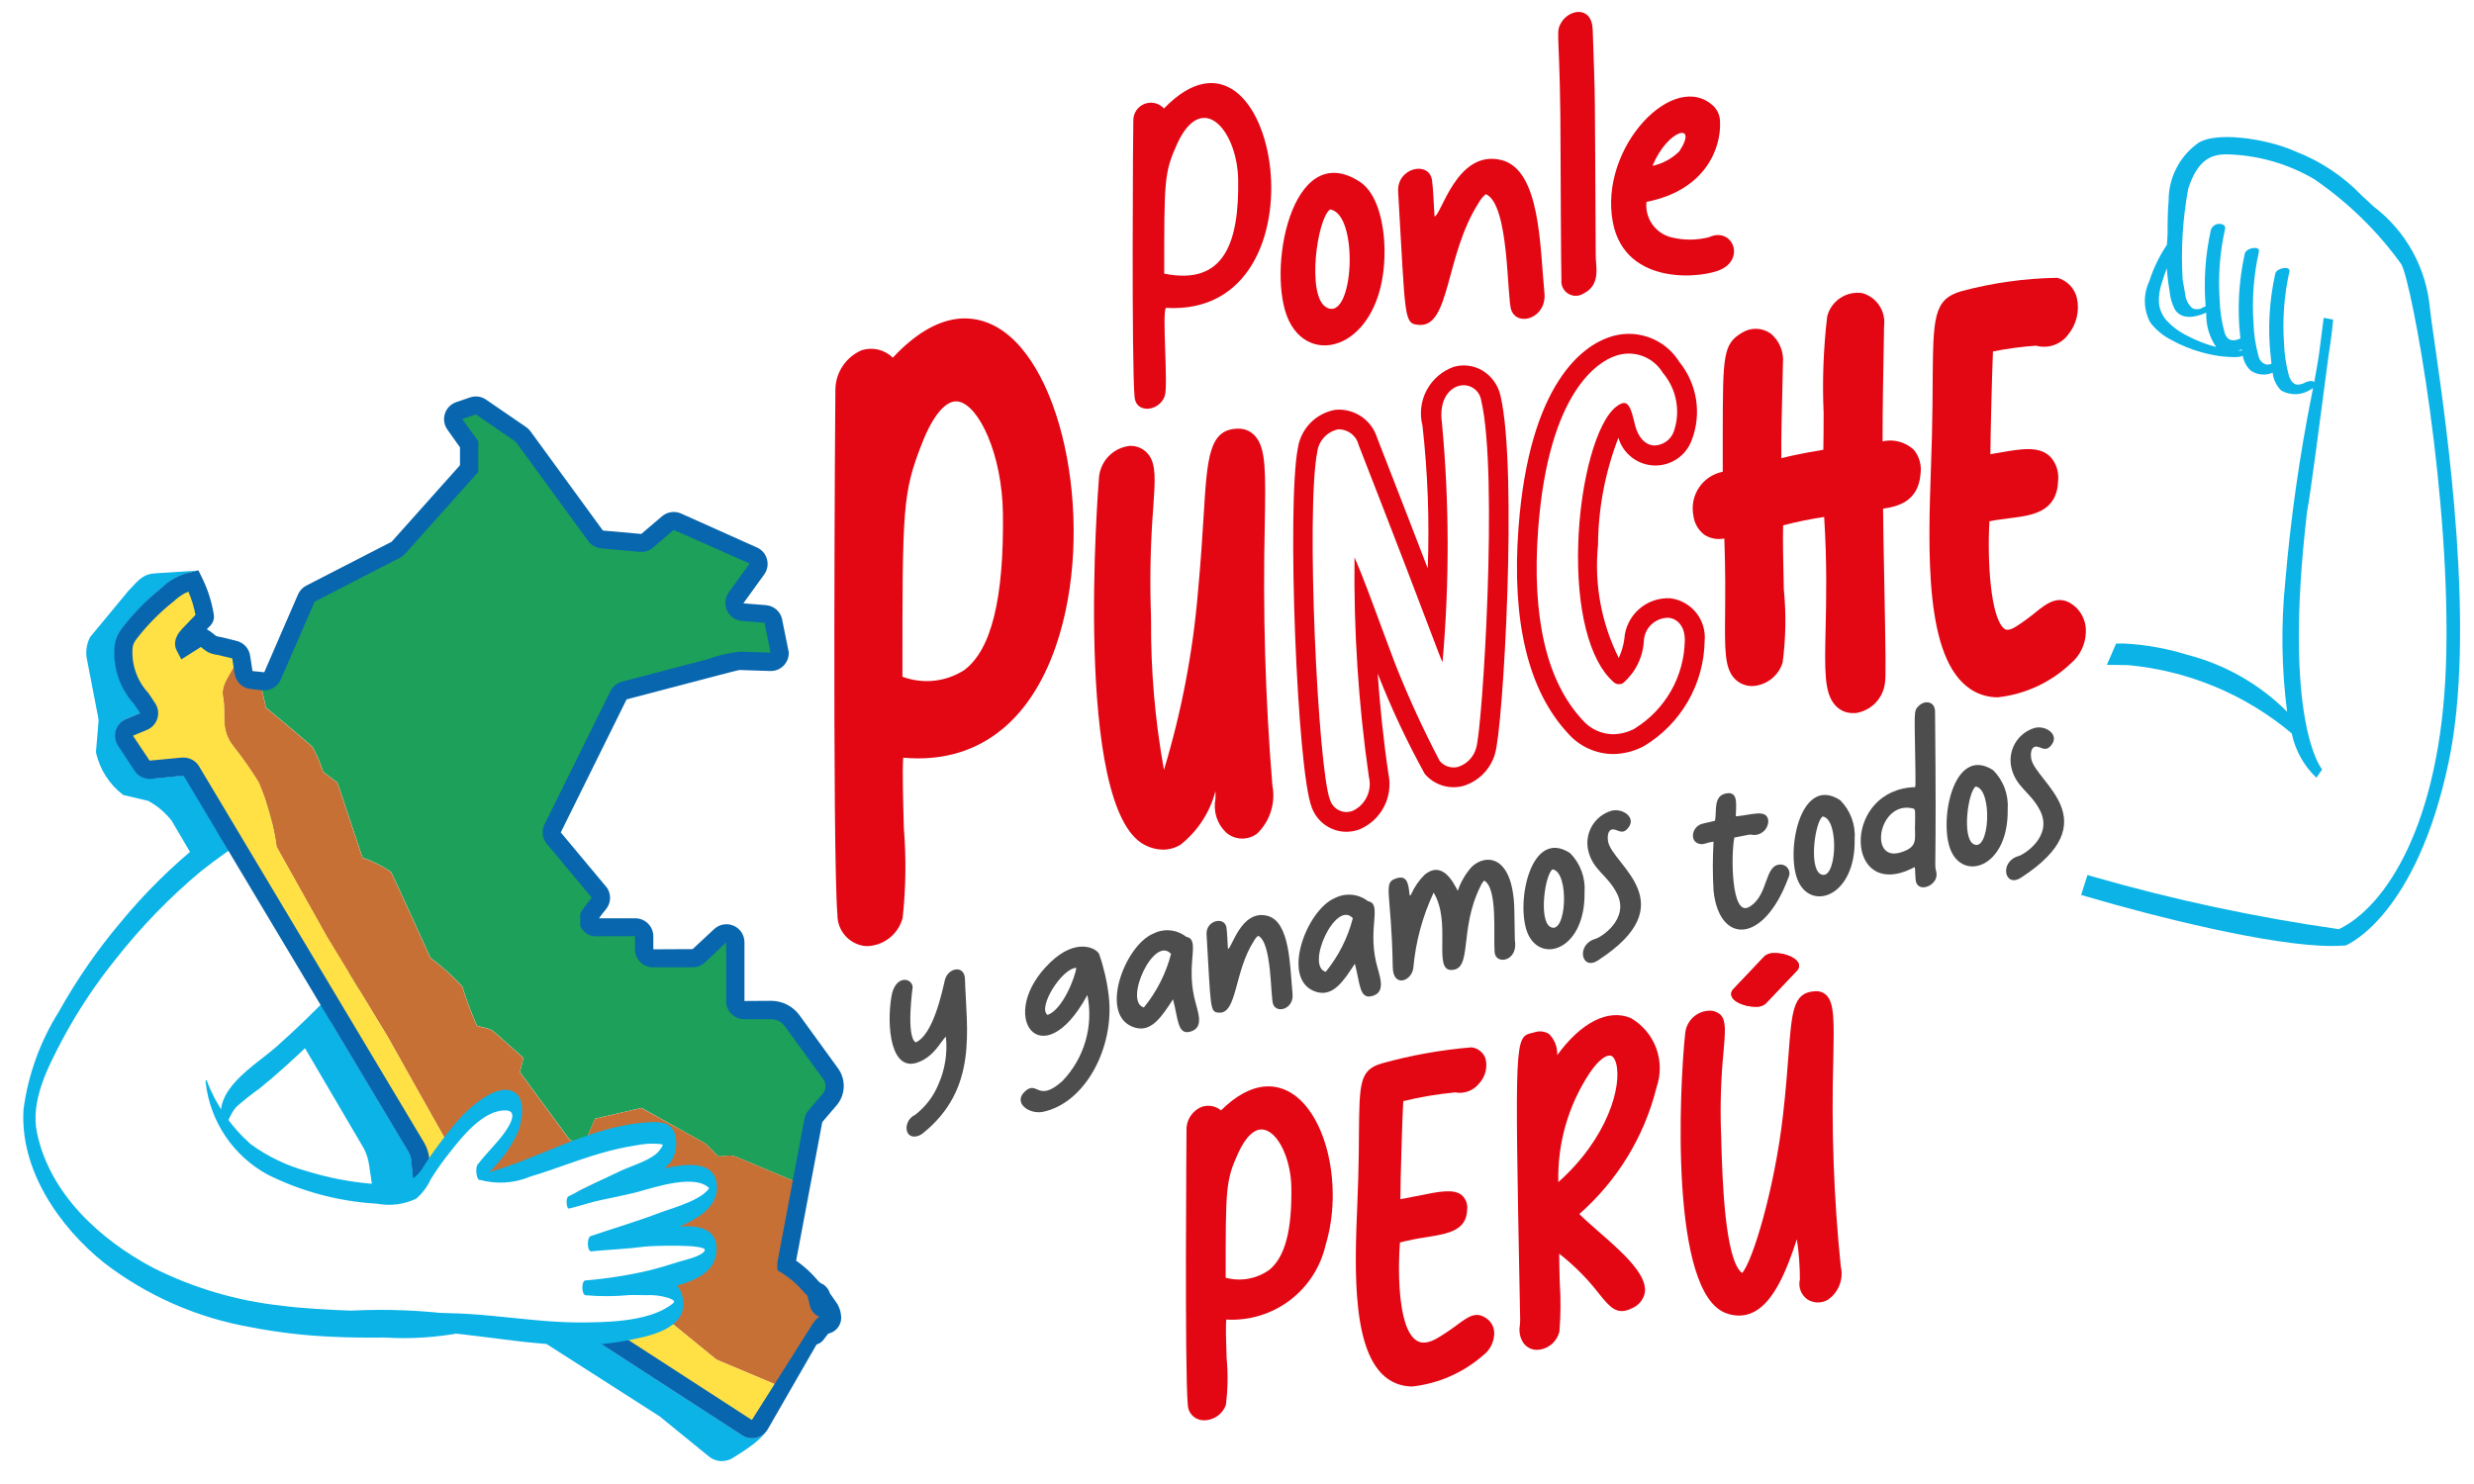<svg width="105" height="63" viewBox="0 0 105 63" fill="none" xmlns="http://www.w3.org/2000/svg">
<path d="M15.893 50.615C16.167 50.716 16.461 50.754 16.752 50.725C17.042 50.697 17.323 50.602 17.572 50.449L17.461 49.272C17.451 49.14 17.41 49.013 17.342 48.899L13.908 43.155C13.567 43.562 13.199 43.955 12.854 44.345L15.444 48.758C15.553 48.972 15.627 49.201 15.662 49.438L15.835 50.602C15.855 50.603 15.875 50.607 15.893 50.615Z" fill="#0BB3E7"/>
<path d="M32.081 61.036C32.026 61.047 31.97 61.054 31.914 61.054C31.758 61.053 31.606 61.006 31.478 60.917L24.831 56.61C24.659 56.627 24.488 56.636 24.324 56.642C23.801 56.659 23.278 56.632 22.76 56.56C22.672 56.58 22.584 56.597 22.496 56.609L27.919 60.078C27.954 60.098 27.987 60.121 28.019 60.147L30.09 61.834C30.228 61.947 30.398 62.014 30.576 62.027C30.754 62.039 30.932 61.996 31.084 61.904C32.189 61.233 32.423 60.922 32.584 60.67C32.53 60.763 32.458 60.843 32.371 60.906C32.285 60.969 32.186 61.013 32.081 61.036Z" fill="#0BB3E7"/>
<path d="M9.431 35.645L7.801 32.918L6.435 33.054C6.294 33.068 6.152 33.042 6.025 32.98C5.898 32.918 5.791 32.822 5.716 32.702L5.016 31.634C4.956 31.54 4.916 31.434 4.901 31.323C4.886 31.212 4.896 31.1 4.929 30.993C4.962 30.886 5.019 30.788 5.094 30.706C5.169 30.623 5.262 30.558 5.365 30.516L5.965 30.266C5.871 30.134 5.776 29.995 5.682 29.857C5.379 29.518 5.152 29.12 5.015 28.687C4.879 28.254 4.836 27.797 4.889 27.347C4.908 27.237 4.938 27.13 4.98 27.028C5.031 26.91 5.095 26.799 5.171 26.696C5.667 26.042 6.244 25.453 6.888 24.945C7.077 24.769 7.287 24.618 7.513 24.496C7.712 24.405 7.919 24.335 8.132 24.288L8.38 24.225L6.61 24.338C6.11 24.364 5.942 24.549 5.431 25.104L3.823 27.049C3.66 27.364 3.619 27.729 3.707 28.073L4.14 30.314C4.164 30.41 4.179 30.508 4.183 30.608L4.072 31.93C4.228 32.656 4.639 33.301 5.231 33.75L6.287 33.998C6.675 34.208 7.016 34.496 7.287 34.845L8.287 36.545C8.686 36.268 9.068 35.968 9.431 35.645Z" fill="#0BB3E7"/>
<path d="M12.672 33.629C11.148 33.975 9.737 34.704 8.572 35.747C7.309 36.758 6.154 37.898 5.125 39.147C4.13 40.326 3.25 41.599 2.499 42.947C1.71 44.201 1.198 45.611 1 47.08C0.829 49.654 2.508 52.08 4.43 53.62C6.249 55.014 8.378 55.947 10.635 56.342C11.766 56.562 12.913 56.698 14.064 56.748C14.816 56.786 15.564 56.788 16.322 56.782C17.414 56.85 18.51 56.781 19.585 56.576C19.823 56.511 19.804 55.896 19.567 55.84C18.018 55.628 16.452 55.561 14.89 55.64C13.89 55.601 12.89 55.554 11.898 55.424C10.022 55.216 8.198 54.675 6.511 53.829C4.255 52.637 2.111 50.687 1.57 48.09C1.283 46.702 2.045 45.284 2.67 44.09C3.315 42.893 4.069 41.759 4.923 40.701C5.992 39.343 7.198 38.099 8.523 36.99C9.84 35.958 11.243 35.041 12.718 34.252C12.845 34.179 12.845 33.601 12.668 33.627L12.672 33.629Z" fill="#0BB3E7"/>
<path d="M9.524 47.8C9.742 47.549 9.803 47.219 10.05 46.972C10.357 46.703 10.676 46.45 11.008 46.214C11.777 45.592 12.508 44.924 13.217 44.237C13.914 43.577 14.567 42.873 15.172 42.129C15.359 41.894 16.353 40.77 15.93 40.395C15.653 40.148 14.413 41.816 14.168 42.078C13.392 42.902 12.576 43.685 11.73 44.436C10.818 45.245 8.948 46.279 9.455 47.766C9.465 47.795 9.494 47.834 9.524 47.8Z" fill="#0BB3E7"/>
<path d="M11.288 30.034C11.288 30.034 13.11 31.552 13.261 31.704C13.45 32.042 13.603 32.398 13.717 32.767L14.324 33.222L15.387 36.41C15.819 36.554 16.227 36.759 16.601 37.018C16.753 37.318 18.271 40.661 18.271 40.661C18.756 41.023 19.207 41.428 19.618 41.872C19.794 42.442 20.004 43.001 20.245 43.546C20.399 43.586 20.572 43.629 20.694 43.659C20.798 43.685 20.895 43.736 20.975 43.807L22.218 44.907L22.067 45.514L24.192 48.399L24.799 48.551L25.255 47.488L27.228 47.032L29.86 48.5C29.931 48.54 29.996 48.59 30.052 48.648L30.479 49.092L30.76 49.081C30.931 49.038 31.112 49.052 31.274 49.121L33.908 50.229L34.608 47.385L35.655 45.971L33.2 42.792L31.278 42.769L31.14 39.769L30.571 39.723L29.65 40.578L28.465 40.729L27.39 40.687L27.379 39.437L25.279 39.37L25.009 38.897L25.436 37.904L23.35 35.375L26.497 29.321L31.383 28.058L32.701 28.102L33.091 27.702L32.484 26.07L30.847 25.921L32.122 24.156L31.969 23.589L28.589 22.05L27.458 22.962L25.258 22.878L22.109 18.447L20.409 17.281L19.2 17.599L19.906 18.861V19.891L18.464 21.507L16.8 23.335L13.18 25.2L11.468 28.885L11.041 28.922L11.288 30.034Z" fill="#1CA05A"/>
<path d="M34.672 54.826L33.372 53.626L33.903 50.226L31.269 49.118C31.107 49.049 30.926 49.035 30.755 49.078L30.474 49.089L30.047 48.645C29.991 48.586 29.926 48.536 29.855 48.497L27.223 47.038L25.25 47.494L24.794 48.557L24.187 48.405L22.062 45.52L22.213 44.913L20.97 43.813C20.89 43.741 20.794 43.69 20.689 43.665C20.567 43.635 20.394 43.592 20.24 43.552C19.999 43.006 19.79 42.447 19.613 41.878C19.202 41.434 18.751 41.028 18.266 40.667C18.266 40.667 16.748 37.327 16.596 37.024C16.223 36.764 15.814 36.559 15.382 36.416L14.319 33.228L13.712 32.773C13.598 32.403 13.445 32.047 13.256 31.71C13.105 31.558 11.283 30.04 11.283 30.04L10.983 28.674L10.671 28.874L10 27.934C10.078 28.373 9.329 28.913 9.462 29.58C9.611 30.326 9.31 30.946 9.918 31.705C10.303 32.189 10.657 32.696 10.98 33.223C11.352 34.096 11.608 35.015 11.739 35.956L13.865 39.756L16.449 44.001C16.449 44.001 17.975 46.731 18.982 48.512C19.264 48.153 19.575 47.818 19.912 47.512C20.103 47.354 20.321 47.231 20.555 47.149C20.752 47.067 20.956 47.003 21.164 46.958C21.239 46.915 21.323 46.892 21.409 46.891C21.438 46.857 21.476 46.833 21.519 46.822C21.562 46.811 21.607 46.813 21.648 46.829C21.71 46.851 21.766 46.885 21.814 46.93C21.862 46.975 21.9 47.029 21.926 47.089C21.952 47.15 21.966 47.214 21.966 47.28C21.966 47.345 21.953 47.41 21.927 47.471C21.923 47.687 21.887 47.902 21.82 48.108C21.606 48.614 21.272 49.06 20.846 49.408C20.733 49.526 20.456 49.823 20.637 49.979C20.697 50.025 20.765 50.059 20.837 50.079C20.855 50.072 20.873 50.069 20.892 50.068C20.962 50.061 21.031 50.052 21.101 50.044C21.457 49.699 21.9 49.457 22.383 49.344C23.689 48.849 25.04 48.486 26.418 48.26C26.766 48.203 27.118 48.16 27.466 48.133C27.686 48.071 27.92 48.089 28.127 48.184C28.221 48.267 28.287 48.378 28.316 48.501C28.345 48.623 28.335 48.752 28.289 48.869C28.24 48.995 28.162 49.108 28.061 49.198C27.959 49.289 27.838 49.354 27.707 49.389C27.657 49.403 27.602 49.397 27.556 49.372C27.222 49.538 26.872 49.672 26.512 49.772C26.099 49.89 25.694 50.037 25.3 50.212C25.025 50.337 24.748 50.466 24.481 50.612C24.477 50.651 24.463 50.688 24.439 50.72C24.402 50.767 24.37 50.82 24.339 50.866C24.429 50.843 24.518 50.825 24.599 50.809C25.177 50.651 25.771 50.557 26.369 50.529C26.404 50.529 26.438 50.537 26.469 50.554L26.695 50.486C27.302 50.305 27.903 50.079 28.519 49.93C28.946 49.83 29.647 49.721 29.994 50.082C30.341 50.443 30.022 50.864 29.694 51.068C29.331 51.262 28.947 51.416 28.55 51.528C27.914 51.75 27.261 51.916 26.627 52.144C26.127 52.324 25.645 52.561 25.144 52.744C25.363 52.847 25.603 52.893 25.844 52.88C26.227 52.832 26.611 52.797 26.996 52.755C27.443 52.706 27.881 52.598 28.329 52.555C28.665 52.507 29.005 52.503 29.341 52.544C29.649 52.6 29.991 52.824 29.933 53.182C29.875 53.54 29.488 53.705 29.202 53.826C28.422 54.132 27.611 54.352 26.783 54.485C26.689 54.503 26.593 54.517 26.498 54.533C26.616 54.621 26.73 54.71 26.834 54.794H26.878C27.168 54.753 27.463 54.8 27.725 54.93C27.745 54.898 27.772 54.871 27.803 54.851C27.834 54.83 27.87 54.817 27.907 54.812C27.944 54.806 27.982 54.809 28.017 54.82C28.053 54.831 28.086 54.85 28.114 54.875C28.166 54.894 28.209 54.933 28.234 54.983C28.296 54.974 28.358 54.987 28.41 55.021C28.442 55.005 28.479 55 28.514 55.004C28.549 55.009 28.583 55.024 28.61 55.047L28.643 55.074C28.682 55.087 28.716 55.111 28.743 55.142C28.77 55.172 28.789 55.209 28.798 55.249C28.807 55.289 28.805 55.331 28.793 55.37C28.781 55.41 28.76 55.445 28.73 55.474C28.539 55.621 28.33 55.745 28.108 55.843L30.408 57.72L33.179 58.886L34.621 56.6L35.321 55.943L34.672 54.826Z" fill="#C67036"/>
<path d="M25.75 54.866C26.109 54.843 26.468 54.814 26.828 54.79C26.723 54.706 26.609 54.617 26.491 54.529C26.13 54.591 25.768 54.645 25.405 54.699C25.26 54.721 25.117 54.725 24.971 54.736C24.96 54.736 24.926 54.743 24.893 54.749C24.888 54.774 24.888 54.8 24.893 54.825C24.955 54.844 25.019 54.859 25.083 54.87C25.305 54.888 25.528 54.887 25.75 54.866Z" fill="#FFE045"/>
<path d="M17.888 50.177C18.268 49.777 18.576 49.305 18.928 48.877C18.893 48.83 18.876 48.773 18.879 48.714C18.882 48.656 18.905 48.6 18.944 48.557L18.982 48.513C17.975 46.731 16.449 44 16.449 44L13.869 39.749L11.743 35.949C11.612 35.009 11.356 34.09 10.984 33.216C10.661 32.689 10.306 32.182 9.922 31.698C9.314 30.939 9.615 30.319 9.466 29.573C9.317 28.827 10.306 28.219 9.922 27.751L8.529 27.461L7.847 27.437L8.711 25.669L8.219 24.656L6.388 25.9L5.224 27.938L6.102 30.632L5.502 30.883L6.033 32.509L7.764 32.551L9.524 34.77L17.844 49.238L17.888 50.177Z" fill="#FFE045"/>
<path d="M30.4 57.716L28.1 55.839C27.956 55.904 27.808 55.959 27.657 56.004C27.585 56.044 27.508 56.074 27.427 56.092C27.391 56.1 27.354 56.1 27.318 56.092C26.849 56.179 26.374 56.226 25.897 56.234C25.563 56.246 25.227 56.258 24.891 56.267L31.966 60.732L33.173 58.885L30.4 57.716Z" fill="#FFE045"/>
<path d="M35.223 54.905C35.182 54.768 35.099 54.648 34.987 54.559C34.941 54.526 34.891 54.499 34.838 54.477C34.77 54.429 34.709 54.371 34.659 54.304L34.63 54.27C34.382 53.986 34.099 53.734 33.789 53.519L34.899 47.634L35.499 46.934C35.688 46.717 35.797 46.442 35.809 46.154C35.821 45.867 35.735 45.583 35.565 45.351L33.932 43.1C33.794 42.911 33.614 42.757 33.405 42.651C33.197 42.544 32.966 42.489 32.732 42.488L31.596 42.495V40C31.596 39.851 31.553 39.706 31.471 39.581C31.39 39.457 31.274 39.359 31.137 39.3C31.001 39.24 30.85 39.222 30.704 39.247C30.557 39.272 30.421 39.339 30.312 39.44L29.395 40.293L27.728 40.301V39.749C27.728 39.546 27.648 39.352 27.504 39.209C27.361 39.065 27.167 38.984 26.964 38.984H25.423L25.549 38.81L25.738 38.576C25.834 38.449 25.887 38.295 25.892 38.136C25.896 37.977 25.851 37.821 25.762 37.689L23.8 35.339L26.593 29.691L29.741 28.865L30.206 28.743C30.927 28.554 31.281 28.461 31.379 28.443L32.687 28.486C32.793 28.49 32.898 28.471 32.996 28.432C33.094 28.393 33.183 28.334 33.257 28.259C33.331 28.184 33.389 28.094 33.426 27.996C33.464 27.897 33.481 27.792 33.476 27.686L33.21 26.377C33.192 26.2 33.113 26.035 32.987 25.91C32.861 25.785 32.695 25.708 32.518 25.691L31.548 25.614L32.434 24.387C32.501 24.295 32.546 24.189 32.566 24.077C32.586 23.966 32.582 23.851 32.552 23.741C32.522 23.631 32.469 23.53 32.395 23.443C32.321 23.357 32.229 23.288 32.125 23.242L28.906 21.8C28.774 21.742 28.629 21.722 28.486 21.742C28.343 21.763 28.209 21.823 28.099 21.916L27.217 22.668L25.588 22.523L22.514 18.31C22.463 18.24 22.401 18.18 22.329 18.131L20.629 16.965C20.532 16.898 20.42 16.855 20.303 16.838C20.186 16.822 20.067 16.833 19.955 16.87L19.369 17.07C19.256 17.108 19.153 17.172 19.069 17.256C18.984 17.341 18.921 17.444 18.884 17.557C18.847 17.671 18.837 17.791 18.855 17.91C18.873 18.027 18.918 18.14 18.987 18.237L19.522 18.991V19.751L16.622 22.999L13 24.86C12.843 24.941 12.719 25.073 12.649 25.234L11.216 28.539L10.716 28.489L10.616 27.837C10.594 27.688 10.528 27.548 10.426 27.436C10.324 27.324 10.191 27.245 10.044 27.209L9.472 27.066C9.427 27.055 9.372 27.046 9.324 27.037C9.279 27.031 9.235 27.021 9.191 27.009C9.148 26.983 9.108 26.953 9.071 26.919C8.989 26.846 8.899 26.783 8.803 26.731L8.776 26.717L8.906 26.582C8.972 26.518 9.023 26.439 9.054 26.352C9.084 26.255 9.089 26.152 9.068 26.052C8.976 25.509 8.804 24.983 8.557 24.49L8.418 24.212L8.118 24.289C7.646 24.378 7.212 24.607 6.872 24.946C6.227 25.456 5.65 26.045 5.153 26.7C5.077 26.803 5.013 26.914 4.962 27.031C4.92 27.134 4.89 27.241 4.871 27.351C4.817 27.802 4.86 28.26 4.997 28.693C5.134 29.127 5.362 29.526 5.665 29.864C5.759 30.002 5.854 30.141 5.948 30.273L5.348 30.523C5.245 30.566 5.152 30.631 5.077 30.714C5.002 30.797 4.945 30.895 4.912 31.002C4.879 31.109 4.87 31.221 4.885 31.332C4.9 31.443 4.939 31.549 5 31.643L5.7 32.712C5.775 32.832 5.883 32.929 6.01 32.991C6.137 33.053 6.279 33.079 6.42 33.065L7.787 32.928L17.334 48.898C17.402 49.012 17.443 49.139 17.453 49.271L17.563 50.44C17.618 50.402 17.673 50.365 17.73 50.33C17.925 50.141 18.106 49.937 18.271 49.721L18.222 49.202C18.2 48.955 18.123 48.715 17.996 48.502L8.449 32.533C8.381 32.42 8.285 32.326 8.17 32.261C8.055 32.196 7.925 32.161 7.793 32.161C7.769 32.16 7.744 32.16 7.72 32.161L6.349 32.291L5.643 31.233L6.243 30.983C6.346 30.94 6.437 30.875 6.512 30.793C6.587 30.711 6.644 30.614 6.677 30.508C6.71 30.402 6.72 30.29 6.706 30.179C6.692 30.069 6.654 29.963 6.595 29.869C6.5 29.719 6.4 29.569 6.301 29.426C6.06 29.168 5.876 28.863 5.76 28.529C5.644 28.196 5.599 27.842 5.628 27.49C5.637 27.434 5.652 27.378 5.673 27.325C5.704 27.259 5.741 27.197 5.784 27.139C6.245 26.538 6.778 25.998 7.373 25.529C7.514 25.396 7.67 25.281 7.839 25.186C7.89 25.161 7.944 25.139 7.998 25.121C8.133 25.437 8.233 25.766 8.298 26.103L7.752 26.672C7.352 27.087 7.396 27.416 7.501 27.619L7.696 27.993L8.526 27.465L8.581 27.51C8.659 27.579 8.744 27.64 8.835 27.69C8.949 27.744 9.072 27.78 9.197 27.796C9.228 27.8 9.259 27.806 9.29 27.814L9.857 27.95L9.957 28.602C9.982 28.769 10.062 28.922 10.184 29.039C10.305 29.156 10.462 29.229 10.629 29.248L11.129 29.304C11.291 29.323 11.456 29.289 11.597 29.207C11.739 29.125 11.85 29 11.915 28.85L13.353 25.543L16.979 23.674C17.062 23.631 17.137 23.573 17.199 23.503L20.299 20.035V18.735L19.618 17.792L20.197 17.592L21.891 18.756L24.966 22.969C25.03 23.057 25.112 23.13 25.207 23.183C25.301 23.237 25.406 23.269 25.514 23.279L27.149 23.428C27.25 23.437 27.352 23.426 27.449 23.395C27.546 23.364 27.636 23.315 27.713 23.249L28.592 22.496L31.814 23.923L30.928 25.15C30.849 25.259 30.801 25.388 30.787 25.522C30.774 25.656 30.796 25.791 30.852 25.914C30.908 26.037 30.995 26.142 31.105 26.22C31.215 26.298 31.344 26.346 31.478 26.358L32.448 26.44L32.705 27.707L31.412 27.664C30.934 27.715 30.463 27.825 30.012 27.991L29.547 28.114L26.4 28.939C26.294 28.967 26.195 29.017 26.111 29.086C26.026 29.155 25.957 29.241 25.908 29.339L23.11 35C23.05 35.121 23.024 35.255 23.033 35.389C23.042 35.524 23.086 35.653 23.161 35.765L25.115 38.11L24.934 38.334L24.715 38.634C24.7 38.656 24.686 38.68 24.674 38.704L24.627 38.784V39.312L24.68 39.402C24.741 39.507 24.828 39.595 24.934 39.655C25.039 39.716 25.159 39.748 25.28 39.748L26.951 39.741V40.3C26.951 40.503 27.032 40.697 27.175 40.84C27.319 40.984 27.513 41.064 27.716 41.064H29.39C29.582 41.066 29.768 40.994 29.91 40.864L30.373 40.435L30.819 40.003V42.503C30.819 42.706 30.899 42.9 31.043 43.044C31.186 43.187 31.38 43.268 31.583 43.268H32.727C32.84 43.268 32.951 43.295 33.051 43.346C33.152 43.397 33.239 43.471 33.305 43.562L34.941 45.811C35.008 45.903 35.043 46.015 35.038 46.128C35.033 46.242 34.99 46.35 34.915 46.436L34.315 47.136C34.227 47.238 34.168 47.362 34.143 47.494L33 53.551C32.99 53.608 32.986 53.666 32.989 53.724L32.997 53.924L33.248 54.083C33.546 54.275 33.815 54.508 34.048 54.775L34.075 54.807C34.135 54.877 34.2 54.944 34.268 55.007L34.377 55.449C34.404 55.551 34.454 55.645 34.523 55.724C34.593 55.804 34.679 55.865 34.777 55.905C34.702 55.945 34.638 56.001 34.588 56.07L34.502 56.183L31.91 60.283L25.663 56.234C25.209 56.251 24.752 56.265 24.295 56.267L31.48 60.923C31.608 61.012 31.761 61.06 31.917 61.06C31.973 61.06 32.029 61.054 32.084 61.041C32.188 61.019 32.286 60.975 32.373 60.912C32.459 60.849 32.531 60.769 32.584 60.677L34.656 57.077C34.78 57.044 34.889 56.968 34.962 56.862L35.151 56.616C35.304 56.585 35.443 56.502 35.543 56.382C35.643 56.261 35.699 56.111 35.702 55.954C35.701 55.746 35.645 55.542 35.541 55.362L35.223 54.905Z" fill="#0866AE"/>
<path d="M8.729 45.952C8.82 46.766 9.106 47.547 9.562 48.228C10.019 48.908 10.633 49.469 11.352 49.862C12.801 50.586 14.383 51.007 16 51.1C16.562 51.208 17.143 51.134 17.66 50.889C17.922 50.664 18.133 50.385 18.278 50.071C18.532 49.66 18.811 49.265 19.115 48.889C19.623 48.244 20.505 47.135 21.44 47.139C22.115 47.139 21.489 48.006 21.266 48.279C20.941 48.679 20.582 49.034 20.266 49.444C20.157 49.587 20.223 50.262 20.437 50.044C21.121 49.497 21.662 48.792 22.013 47.989C22.148 47.563 22.329 46.643 21.813 46.356C21.099 45.956 19.981 46.984 19.556 47.426C18.939 48.134 18.377 48.888 17.874 49.681C17.374 50.388 16.585 50.319 15.803 50.256C14.861 50.179 13.931 50 13.029 49.721C12.168 49.487 11.358 49.098 10.638 48.571C9.808 47.837 9.169 46.913 8.773 45.878C8.742 45.806 8.716 45.928 8.72 45.954L8.729 45.952Z" fill="#0BB3E7"/>
<path d="M20.327 50.076C21.046 50.285 21.815 50.241 22.505 49.95C23.512 49.65 24.483 49.25 25.492 48.961C25.993 48.812 26.504 48.698 27.021 48.62C27.293 48.564 27.57 48.542 27.847 48.554C28.147 48.591 28.21 48.528 28.008 48.814C27.708 49.238 26.833 49.478 26.378 49.69C25.613 50.047 24.861 50.399 24.117 50.796C24.01 50.853 24.033 51.337 24.157 51.307C25 51.094 25.826 50.819 26.628 50.482C27.34 50.285 27.978 49.885 28.465 49.329C28.579 49.158 28.654 48.965 28.686 48.763C28.718 48.56 28.706 48.353 28.65 48.155C28.485 47.627 28.005 47.616 27.52 47.644C24.958 47.795 22.768 49.286 20.332 49.876C20.281 49.889 20.283 50.056 20.332 50.076H20.327Z" fill="#0BB3E7"/>
<path d="M24.242 51.252C25.117 50.999 26.042 50.852 26.928 50.636C27.665 50.456 29.771 49.673 30.242 50.636L30.172 50.207C30.151 50.868 28.508 51.291 28.028 51.475C27.058 51.847 26.054 52.139 25.07 52.475C24.902 52.532 24.914 53.134 25.086 53.112C26.338 52.947 27.561 52.614 28.724 52.121C29.49 51.799 30.515 51.283 30.424 50.303C30.235 48.144 25.275 50.745 24.233 51.088C24.187 51.103 24.206 51.261 24.233 51.252H24.242Z" fill="#0BB3E7"/>
<path d="M25.08 53.122C25.845 53.051 26.607 53.022 27.37 52.922C27.654 52.886 30.035 52.804 29.911 53.084C29.799 53.34 29.02 53.498 28.752 53.584C28.352 53.714 27.943 53.837 27.531 53.937C26.647 54.144 25.748 54.285 24.843 54.359C24.664 54.376 24.677 54.973 24.858 54.987C26.096 55.095 27.342 54.976 28.537 54.635C29.374 54.4 30.41 54.068 30.411 53.023C30.411 50.936 26.044 52.871 25.076 52.961C25.033 52.961 25.041 53.129 25.076 53.125L25.08 53.122Z" fill="#0BB3E7"/>
<path d="M25.355 54.926C26.037 54.962 26.71 54.981 27.393 54.984C27.726 54.963 28.061 55.004 28.379 55.105C28.695 55.231 28.672 55.264 28.411 55.442C27.411 56.126 25.673 56.142 24.511 56.142C22.092 56.125 19.647 55.505 17.232 55.85C17.062 55.874 17.08 56.488 17.247 56.488C20.327 56.488 23.437 57.506 26.505 56.926C27.464 56.744 29.225 56.452 28.978 55.113C28.678 53.493 26.318 54.813 25.355 54.767C25.32 54.767 25.318 54.929 25.355 54.931V54.926Z" fill="#0BB3E7"/>
<path d="M42.317 13.893C41.348 13.338 39.81 13.135 37.892 15.184C37.722 15.018 37.511 14.9 37.281 14.844C37.05 14.788 36.809 14.795 36.582 14.864C36.253 15.002 35.972 15.233 35.772 15.529C35.572 15.824 35.462 16.171 35.455 16.528C35.447 16.646 35.319 36.094 35.542 38.849C35.542 39.167 35.657 39.475 35.865 39.715C36.074 39.956 36.363 40.113 36.678 40.158C36.723 40.163 36.769 40.166 36.815 40.166C37.16 40.152 37.491 40.027 37.76 39.812C38.029 39.596 38.221 39.299 38.31 38.966C38.447 37.703 38.464 36.431 38.361 35.166C38.331 34.118 38.293 32.745 38.333 32.166C41.381 32.443 43.68 30.76 44.824 27.394C46.5 22.49 45.206 15.546 42.317 13.893ZM40.678 17.047C41.544 17.205 42.535 19.279 42.566 21.819C42.609 25.419 42.073 27.586 40.927 28.445C40.541 28.693 40.103 28.849 39.647 28.898C39.191 28.947 38.73 28.889 38.3 28.729C38.3 21.539 38.3 20.942 39.138 18.805C39.61 17.6 40.171 16.954 40.678 17.047Z" fill="#E30613"/>
<path d="M54 33.332C53.7 29.648 53.593 25.951 53.679 22.256C53.715 20.08 53.732 19.086 53.307 18.556C53.217 18.441 53.102 18.348 52.97 18.286C52.838 18.224 52.694 18.194 52.548 18.198C51.311 18.21 51.236 19.426 51.087 21.85C51.034 22.71 50.969 23.78 50.847 25.091C50.633 27.666 50.148 30.211 49.4 32.685C49.022 30.594 48.839 28.474 48.852 26.35C48.852 26.131 48.842 25.928 48.837 25.75C48.8 24.341 48.837 22.931 48.947 21.526C49.026 20.379 49.07 19.747 48.76 19.317C48.668 19.192 48.547 19.092 48.407 19.024C48.268 18.957 48.115 18.924 47.96 18.928C47.6 18.965 47.266 19.133 47.022 19.401C46.778 19.668 46.641 20.016 46.636 20.378C46.624 20.517 45.514 34.332 48.598 35.878C48.832 36 49.092 36.065 49.356 36.07C49.617 36.069 49.873 35.998 50.097 35.865C50.829 35.288 51.351 34.487 51.585 33.586C51.592 33.698 51.592 33.811 51.585 33.924C51.535 34.177 51.55 34.44 51.628 34.686C51.706 34.933 51.844 35.156 52.03 35.336C52.21 35.496 52.439 35.589 52.679 35.599C52.92 35.609 53.156 35.536 53.349 35.392C53.622 35.131 53.825 34.805 53.938 34.445C54.052 34.085 54.073 33.702 54 33.332Z" fill="#E30613"/>
<path d="M63.685 16.807C63.637 16.586 63.545 16.377 63.414 16.193C63.284 16.009 63.117 15.853 62.925 15.735C62.744 15.627 62.543 15.556 62.334 15.528C62.125 15.499 61.912 15.514 61.709 15.57C61.213 15.743 60.8 16.096 60.553 16.559C60.305 17.022 60.24 17.561 60.372 18.07C60.598 20.081 60.672 22.106 60.595 24.129C60.095 22.829 59.41 21.051 58.447 18.585C58.332 18.215 58.094 17.896 57.774 17.68C57.453 17.464 57.068 17.364 56.682 17.396C56.277 17.464 55.904 17.66 55.616 17.953C55.329 18.247 55.142 18.624 55.082 19.031C54.613 21.448 55.049 32.702 55.672 34.274C55.781 34.575 55.979 34.837 56.24 35.022C56.502 35.208 56.813 35.309 57.134 35.312C57.331 35.311 57.527 35.275 57.712 35.205C58.154 35.015 58.516 34.678 58.738 34.251C58.96 33.825 59.027 33.334 58.929 32.864C58.708 31.383 58.563 29.915 58.47 28.591C59.042 30.055 59.71 31.479 60.47 32.854C60.664 33.083 60.919 33.253 61.206 33.344C61.492 33.435 61.798 33.444 62.089 33.369C62.409 33.275 62.7 33.103 62.937 32.868C63.173 32.633 63.347 32.342 63.443 32.023C63.8 30.978 64.42 19.931 63.685 16.807ZM62.65 31.757C62.598 31.943 62.501 32.114 62.367 32.254C62.233 32.393 62.066 32.498 61.882 32.557C61.741 32.593 61.593 32.588 61.454 32.543C61.316 32.498 61.193 32.414 61.101 32.301C60.401 30.965 59.771 29.593 59.216 28.191C59.008 27.641 58.81 27.102 58.616 26.585C58.201 25.455 57.832 24.453 57.488 23.661C57.45 26.781 57.654 29.9 58.099 32.989C58.167 33.27 58.136 33.565 58.012 33.826C57.888 34.087 57.678 34.297 57.417 34.421C57.327 34.455 57.231 34.473 57.134 34.474C56.981 34.471 56.834 34.42 56.712 34.329C56.589 34.238 56.498 34.111 56.451 33.966C55.936 32.666 55.419 21.697 55.905 19.192C55.934 18.961 56.034 18.744 56.19 18.572C56.347 18.4 56.553 18.28 56.78 18.229C56.981 18.22 57.178 18.281 57.339 18.402C57.5 18.522 57.614 18.695 57.662 18.89C59.455 23.484 60.292 25.69 60.741 26.881C61.025 27.632 61.136 27.926 61.222 28.114C61.521 24.732 61.513 21.331 61.198 17.951C61.065 17.034 61.466 16.501 61.921 16.38C62.024 16.352 62.131 16.347 62.236 16.364C62.341 16.381 62.442 16.419 62.531 16.478C62.62 16.536 62.696 16.613 62.753 16.702C62.81 16.792 62.848 16.893 62.864 16.998C63.6 20.091 62.917 30.964 62.65 31.757Z" fill="#E30613"/>
<path d="M70.907 25.4C70.664 25.384 70.42 25.417 70.19 25.495C69.959 25.574 69.746 25.697 69.564 25.858C69.381 26.019 69.231 26.214 69.124 26.433C69.017 26.651 68.953 26.889 68.938 27.132C68.9 27.409 68.82 27.679 68.702 27.932C67.962 26.45 67.657 24.788 67.822 23.139C67.833 21.581 68.126 20.039 68.687 18.585C68.784 18.916 68.984 19.208 69.257 19.419C69.529 19.63 69.862 19.75 70.207 19.761C70.552 19.772 70.891 19.674 71.177 19.481C71.463 19.288 71.681 19.009 71.799 18.685C72.011 18.135 72.074 17.538 71.982 16.956C71.89 16.373 71.646 15.826 71.275 15.367C70.97 14.874 70.504 14.501 69.956 14.311C69.408 14.122 68.811 14.127 68.266 14.326C67.272 14.672 64.91 16.152 64.446 22.426C64.153 26.388 64.86 29.318 66.546 31.132C66.785 31.405 67.079 31.625 67.409 31.776C67.738 31.927 68.096 32.008 68.459 32.011C68.912 32.006 69.358 31.893 69.759 31.681C70.535 31.219 71.18 30.567 71.633 29.785C72.086 29.004 72.332 28.12 72.347 27.217C72.389 26.787 72.262 26.357 71.993 26.018C71.725 25.68 71.335 25.458 70.907 25.4ZM69.377 30.933C69.094 31.084 68.78 31.166 68.459 31.171C68.212 31.168 67.968 31.111 67.743 31.006C67.519 30.901 67.32 30.749 67.159 30.561C65.637 28.924 65.005 26.207 65.28 22.487C65.719 16.547 67.886 15.344 68.539 15.117C68.907 14.979 69.312 14.975 69.683 15.104C70.054 15.233 70.368 15.488 70.571 15.825C70.86 16.165 71.056 16.575 71.137 17.013C71.219 17.452 71.184 17.904 71.037 18.325C70.972 18.502 70.853 18.653 70.697 18.759C70.54 18.864 70.355 18.918 70.167 18.912C69.814 18.871 69.536 18.57 69.404 18.086C69.388 18.025 69.371 17.959 69.354 17.886C69.28 17.586 69.188 17.205 69.009 17.126C68.909 17.082 68.774 17.126 68.602 17.258C67.762 17.897 67.065 20.41 66.982 23.104C66.896 25.854 67.45 28.035 68.463 28.937C68.515 28.992 68.583 29.029 68.658 29.041C68.733 29.053 68.809 29.041 68.876 29.006C69.135 28.786 69.347 28.516 69.5 28.212C69.653 27.908 69.743 27.577 69.766 27.237C69.772 26.964 69.886 26.704 70.083 26.515C70.28 26.326 70.544 26.222 70.817 26.226C71.245 26.272 71.517 26.651 71.505 27.192C71.492 27.944 71.291 28.68 70.919 29.333C70.547 29.986 70.017 30.535 69.377 30.929V30.933Z" fill="#E30613"/>
<path d="M79.9 18.737C79.893 17.537 79.938 15.214 79.956 14.27C79.956 14.02 79.964 13.858 79.964 13.825C79.999 13.524 79.926 13.22 79.759 12.968C79.591 12.716 79.339 12.531 79.048 12.446C78.72 12.394 78.383 12.466 78.106 12.649C77.828 12.832 77.629 13.113 77.548 13.435C77.388 14.8 77.337 16.175 77.398 17.547C77.398 18.157 77.392 18.703 77.385 19.094C76.485 19.244 75.942 19.365 75.603 19.451C75.592 18.712 75.621 17.517 75.646 16.515C75.656 16.102 75.665 15.715 75.671 15.41C75.692 15.178 75.656 14.944 75.568 14.727C75.479 14.511 75.34 14.319 75.162 14.168C74.984 14.038 74.771 13.965 74.55 13.958C74.33 13.951 74.113 14.011 73.927 14.129C73.127 14.605 73.122 15.102 73.116 18.339C73.116 18.825 73.116 19.379 73.116 20.013V20.027C72.707 20.108 72.346 20.347 72.112 20.692C71.878 21.038 71.79 21.462 71.867 21.871C71.885 22.039 71.938 22.2 72.022 22.346C72.106 22.492 72.22 22.618 72.356 22.717C72.604 22.866 72.899 22.918 73.183 22.861C73.232 24.161 73.223 25.223 73.216 26.022C73.202 27.604 73.196 28.322 73.594 28.784C73.701 28.904 73.835 28.997 73.985 29.055C74.135 29.114 74.297 29.136 74.457 29.12C74.731 29.089 74.991 28.979 75.204 28.803C75.417 28.628 75.574 28.394 75.657 28.13C75.794 27.098 75.811 26.052 75.708 25.015C75.684 23.977 75.659 22.909 75.679 22.302C76.252 22.152 76.834 22.034 77.42 21.947C77.545 23.909 77.508 25.522 77.481 26.721C77.441 28.454 77.42 29.409 77.881 29.931C77.977 30.042 78.097 30.131 78.232 30.19C78.367 30.249 78.513 30.277 78.66 30.272C78.693 30.272 78.728 30.272 78.76 30.272C79.077 30.224 79.37 30.074 79.594 29.845C79.817 29.615 79.96 29.319 80 29C80.043 28.776 80.031 27.733 79.968 24.495C79.946 23.371 79.923 22.216 79.92 21.595C80.527 21.505 81.42 21.305 81.51 20.113C81.535 19.934 81.523 19.751 81.475 19.577C81.427 19.402 81.343 19.239 81.229 19.098C81.054 18.934 80.841 18.815 80.609 18.752C80.378 18.689 80.134 18.684 79.9 18.737Z" fill="#E30613"/>
<path d="M88.106 25.784C87.433 25.162 86.886 25.601 86.406 25.984C86.142 26.203 85.864 26.405 85.576 26.591C85.221 26.816 85.106 26.723 85.057 26.684C84.489 26.225 84.336 23.837 84.434 22.131C84.743 22.068 85.042 22.031 85.314 21.997C86.251 21.879 87.314 21.746 87.351 20.385C87.367 20.21 87.348 20.035 87.295 19.868C87.241 19.701 87.155 19.547 87.04 19.414C86.57 18.914 85.786 19.054 84.874 19.214C84.742 19.237 84.607 19.261 84.474 19.283C84.486 18.183 84.544 15.845 84.584 14.921C85.188 14.799 85.799 14.717 86.413 14.675C86.66 14.744 86.923 14.736 87.165 14.652C87.408 14.569 87.62 14.414 87.773 14.208C87.948 13.995 88.072 13.746 88.137 13.479C88.202 13.212 88.207 12.934 88.15 12.665C88.104 12.457 88.001 12.267 87.854 12.113C87.707 11.96 87.521 11.849 87.316 11.794C85.942 11.815 84.576 12.005 83.249 12.361C82.049 12.699 82.049 13.506 82.025 16.182C82.025 16.802 82.015 17.574 81.995 18.482C81.986 18.875 81.971 19.311 81.955 19.775C81.828 23.422 81.671 27.96 83.633 29.258C83.978 29.486 84.383 29.606 84.796 29.602C85.963 29.473 87.055 28.962 87.903 28.15C88.093 27.988 88.247 27.788 88.354 27.562C88.461 27.337 88.52 27.091 88.526 26.842C88.536 26.646 88.504 26.45 88.431 26.267C88.359 26.084 88.248 25.92 88.106 25.784Z" fill="#E30613"/>
<path d="M103.324 14.52C103.234 13.899 103.164 13.409 103.13 13.104C103.057 12.255 102.806 11.431 102.396 10.685C101.985 9.939 101.423 9.288 100.745 8.772C100.559 8.601 100.396 8.448 100.245 8.31C99.452 7.482 98.486 6.839 97.416 6.427C96.216 5.884 93.916 5.527 93.204 6.138C92.841 6.417 92.547 6.777 92.345 7.189C92.143 7.6 92.039 8.053 92.04 8.512C92.007 8.865 91.992 9.37 91.995 9.927C91.984 10.082 91.975 10.237 91.967 10.392C91.644 10.872 91.391 11.395 91.216 11.947C91.087 12.22 91.023 12.52 91.031 12.822C91.038 13.124 91.116 13.42 91.259 13.687C91.493 13.996 91.794 14.248 92.139 14.424C92.54 14.648 92.967 14.824 93.41 14.947C93.899 15.091 94.406 15.163 94.916 15.161C95.009 15.159 95.101 15.14 95.188 15.107C95.228 15.349 95.349 15.572 95.53 15.738C95.665 15.828 95.82 15.882 95.982 15.897C96.144 15.911 96.306 15.885 96.455 15.821C96.484 16.111 96.615 16.382 96.825 16.585C97.02 16.691 97.24 16.742 97.462 16.733C97.683 16.723 97.898 16.652 98.082 16.529C98.114 16.513 98.144 16.493 98.171 16.47C98.155 16.553 98.138 16.637 98.121 16.723C97.594 19.358 97.217 22.021 96.99 24.7C96.806 26.535 96.832 28.385 97.068 30.214C95.901 29.048 94.443 28.215 92.846 27.802C91.966 27.528 91.054 27.365 90.133 27.318L89.809 27.324L89.419 28.224L90.312 28.235C92.871 28.469 95.298 29.481 97.265 31.135C97.413 31.854 97.779 32.511 98.312 33.016L98.555 32.665C98.538 32.646 96.855 30.68 97.918 21.702C98.035 21.146 98.524 17.419 98.811 15.209C98.973 14.184 99.019 13.602 99.021 13.568L98.621 13.494C98.621 13.516 98.534 14.171 98.414 15.1C98.362 15.428 98.298 15.8 98.22 16.219C98.127 16.133 97.93 16.192 97.844 16.234C97.737 16.299 97.613 16.332 97.487 16.329C97.319 16.306 97.207 16.138 97.148 15.963C97.02 15.499 96.949 15.023 96.935 14.543C96.866 13.531 96.944 12.515 97.166 11.527C97.224 11.268 96.619 11.371 96.566 11.616C96.308 12.773 96.243 13.966 96.373 15.145C96.383 15.237 96.392 15.336 96.404 15.445C96.337 15.472 96.264 15.483 96.191 15.478C96.107 15.454 96.031 15.408 95.972 15.345C95.912 15.281 95.872 15.202 95.854 15.117C95.726 14.654 95.655 14.178 95.641 13.698C95.572 12.687 95.65 11.671 95.872 10.683C95.932 10.415 95.326 10.516 95.272 10.768C95.014 11.926 94.949 13.119 95.078 14.299L95.086 14.369C94.812 14.497 94.544 14.505 94.417 14.13C94.288 13.667 94.216 13.19 94.204 12.71C94.136 11.704 94.215 10.693 94.437 9.71C94.475 9.541 94.26 9.494 94.165 9.504C94.088 9.509 94.014 9.538 93.954 9.586C93.894 9.635 93.851 9.701 93.83 9.776C93.596 10.835 93.522 11.923 93.611 13.005C93.575 13.016 93.54 13.029 93.506 13.044C93.439 13.093 93.359 13.122 93.276 13.127C93.193 13.133 93.11 13.115 93.036 13.076C92.859 12.913 92.752 12.688 92.736 12.449C92.7 12.262 92.667 12.073 92.636 11.883C92.555 10.584 92.635 9.279 92.874 8C93.284 6.745 93.88 6.562 94.463 6.551C95.783 6.574 97.074 6.936 98.213 7.603C99.65 8.584 100.904 9.809 101.919 11.222C102.376 12.058 104.054 21.212 103.81 28.229C103.574 35.034 101.224 38.515 99.264 39.446C95.72 38.941 92.216 38.191 88.776 37.2L88.596 37.145L88.327 37.991L88.553 38.058C91.402 38.901 96.398 40.158 98.936 40.158C99.136 40.158 99.331 40.152 99.516 40.14H99.545L99.573 40.128C99.694 40.077 102.563 38.81 103.925 32.35C105.091 26.822 103.852 18.2 103.324 14.52ZM95.148 14.885C95.093 14.885 95.038 14.885 94.982 14.885C95.036 14.869 95.088 14.851 95.14 14.832L95.148 14.885ZM93.636 13.272V13.305C93.623 13.813 93.77 14.313 94.058 14.733C93.63 14.621 93.217 14.46 92.827 14.253C92.493 14.089 92.192 13.865 91.94 13.592C91.771 13.393 91.664 13.15 91.63 12.892C91.611 12.576 91.657 12.26 91.765 11.963C91.822 11.768 91.889 11.577 91.965 11.39C91.972 11.507 91.981 11.624 91.993 11.741C92.016 11.954 92.048 12.166 92.083 12.376C92.106 12.64 92.181 12.898 92.302 13.135C92.6 13.61 93.22 13.459 93.636 13.272Z" fill="#0BB3E7"/>
<path d="M49.4 4.605C54.208 -0.368 56.582 13.489 49.484 13.07C49.309 13.258 49.591 16.381 49.432 16.818C49.192 17.475 48.222 17.567 48.155 16.869C48.02 15.469 48.088 5.274 48.1 5.113C48.098 4.962 48.143 4.813 48.227 4.688C48.312 4.562 48.433 4.465 48.575 4.41C48.716 4.355 48.87 4.344 49.018 4.379C49.165 4.414 49.298 4.493 49.4 4.605ZM49.415 11.618C51.966 12.132 52.588 10.292 52.55 7.642C52.52 5.542 51.019 3.769 49.95 6.127C49.406 7.336 49.411 7.677 49.411 11.618H49.415Z" fill="#E30613"/>
<path d="M54.706 13.621C53.723 11.596 54.796 5.807 57.719 7.721C58.481 8.221 58.744 9.551 58.761 10.552C58.832 14.607 55.729 15.729 54.706 13.621ZM56.45 8.891C55.895 9.291 55.45 12.552 56.283 13.042C57.459 13.736 57.7 9.072 56.45 8.891Z" fill="#E30613"/>
<path d="M64.143 13.168C63.943 12.639 64.068 8.677 63.062 8.242C62.937 8.343 62.833 8.468 62.757 8.61C61.333 10.831 61.551 13.868 60.245 13.793C59.558 13.753 59.663 13.593 59.339 8.14C59.278 7.116 60.658 6.805 60.778 7.656C60.822 7.965 60.858 8.747 60.883 9.187C61.158 9.187 61.818 6.321 63.722 6.795C65.374 7.207 65.354 10.419 65.548 12.447C65.649 13.5 64.415 13.892 64.143 13.168Z" fill="#E30613"/>
<path d="M67.212 12.458C67.115 12.521 67.003 12.556 66.887 12.558C66.772 12.56 66.658 12.529 66.56 12.469C66.461 12.409 66.381 12.322 66.33 12.219C66.278 12.116 66.257 12 66.269 11.885C66.252 11.445 66.233 6.764 66.233 6.606C66.233 1.434 66.01 1.458 66.223 1.027C66.542 0.383 67.56 0.203 67.597 1.264C67.716 4.755 67.679 3.011 67.725 10.871C67.728 11.317 67.947 12.091 67.212 12.458Z" fill="#E30613"/>
<path d="M73.085 11.42C72.374 11.799 68.97 12.22 68.449 9.42C67.855 6.231 71.094 2.883 72.754 4.534C72.912 4.708 73 4.935 73 5.17C73.054 6.233 72.43 8.07 69.878 8.57C69.843 8.903 69.928 9.237 70.118 9.512C70.308 9.787 70.59 9.985 70.913 10.07C71.445 10.207 72.002 10.207 72.534 10.07C73.478 9.63 74.073 10.9 73.085 11.42ZM70.134 7.041C70.564 6.948 70.959 6.735 71.272 6.426C72.1 5.162 70.783 5.466 70.134 7.041Z" fill="#E30613"/>
<path d="M39.168 48.111C39.09 48.175 38.998 48.219 38.899 48.24C38.363 48.351 38.325 47.567 38.843 47.326C39.279 46.989 39.618 46.544 39.828 46.034C40.11 45.398 40.219 44.698 40.145 44.006C39.893 44.256 39.671 44.806 39.006 45.082C37.797 45.582 37.62 43.55 37.835 42.296C37.992 41.376 38.704 41.496 38.735 41.905C38.735 41.905 38.441 44.005 38.864 44.252C39.599 43.938 39.982 42.126 40.1 41.615C40.224 41.076 40.936 40.948 40.954 41.56C41.022 43.731 41.516 46.224 39.168 48.111Z" fill="#4D4D4D"/>
<path d="M44.264 47.2C43.679 47.319 42.991 46.823 43.488 46.346C44.037 45.82 44.023 46.846 45.088 45.895C45.547 45.417 45.884 44.836 46.069 44.199C46.254 43.563 46.282 42.891 46.15 42.242C44.209 45.819 42.205 43.098 44.603 40.83C45.658 39.83 46.503 40.222 46.65 40.501C46.851 41.081 46.988 41.682 47.058 42.292C47.311 44.476 46.052 46.833 44.264 47.2ZM45.68 41.087C45.056 41.109 44.022 42.787 44.462 43.087C45.108 42.855 45.639 41.469 45.68 41.084V41.087Z" fill="#4D4D4D"/>
<path d="M50.534 43.792C49.971 43.963 50.007 43.261 49.785 42.424C49.326 43.124 48.885 43.824 48.19 43.631C46.583 43.192 47.716 40.137 48.955 39.631C49.176 39.519 49.424 39.473 49.67 39.498C49.916 39.522 50.15 39.617 50.345 39.77C50.953 39.882 50.345 40.836 50.687 42.347C50.817 42.924 51.141 43.607 50.534 43.792ZM49.697 40.492C48.968 39.697 47.678 42.522 48.548 42.77C49.091 42.105 49.484 41.331 49.7 40.5L49.697 40.492Z" fill="#4D4D4D"/>
<path d="M54.032 42.628C53.915 42.317 53.988 39.989 53.397 39.728C53.323 39.788 53.262 39.861 53.217 39.945C52.38 41.245 52.508 43.035 51.741 42.991C51.341 42.967 51.399 42.876 51.208 39.668C51.172 39.068 51.983 38.883 52.054 39.384C52.08 39.565 52.101 40.025 52.116 40.284C52.278 40.284 52.665 38.599 53.784 38.878C54.755 39.12 54.744 41.008 54.858 42.199C54.917 42.825 54.192 43.054 54.032 42.628Z" fill="#4D4D4D"/>
<path d="M58.252 42.28C57.689 42.452 57.725 41.75 57.503 40.913C57.044 41.613 56.603 42.307 55.903 42.119C54.296 41.681 55.429 38.626 56.668 38.119C56.889 38.008 57.137 37.962 57.384 37.987C57.63 38.011 57.864 38.106 58.059 38.258C58.666 38.37 58.059 39.324 58.4 40.835C58.535 41.412 58.859 42.1 58.252 42.28ZM57.415 38.98C56.686 38.18 55.396 41.009 56.266 41.257C56.808 40.591 57.2 39.816 57.415 38.984V38.98Z" fill="#4D4D4D"/>
<path d="M64.257 40.394C64.068 40.855 63.466 40.861 63.433 40.417C63.378 39.692 63.57 37.708 62.992 37.383C62.923 37.454 62.869 37.537 62.831 37.628C61.905 39.484 62.518 41.171 61.594 41.178C60.808 41.185 61.617 39.178 60.846 37.892C60.374 38.9 60.082 39.983 59.983 41.092C59.919 41.656 59.125 41.943 59.111 41.063C59.057 37.763 58.654 37.463 59.291 37.28C59.763 37.143 59.778 37.605 59.829 38.011C59.868 38.023 59.878 37.992 59.892 37.966C60.029 37.653 60.224 37.369 60.469 37.13C61.234 36.511 61.696 37.494 61.869 37.816C61.996 37.443 62.197 37.098 62.459 36.803C63.049 36.231 64.235 36.271 64.271 38.662C64.278 39.084 64.285 39.506 64.293 39.928C64.324 40.084 64.312 40.245 64.257 40.394Z" fill="#4D4D4D"/>
<path d="M64.866 39.687C64.289 38.497 64.919 35.094 66.637 36.216C66.852 36.433 67.018 36.694 67.124 36.981C67.23 37.268 67.273 37.575 67.25 37.88C67.291 40.266 65.468 40.926 64.866 39.687ZM65.891 36.906C65.565 37.14 65.305 39.058 65.791 39.346C66.484 39.754 66.626 37.012 65.891 36.906Z" fill="#4D4D4D"/>
<path d="M69.135 35.1C68.86 35.513 68.641 35.169 68.414 35.214C68.232 35.249 68.214 35.541 68.252 35.735C68.443 36.723 71.552 38.359 67.814 40.775C67.114 41.23 66.876 40.09 67.72 39.854C67.941 39.793 69.185 39.018 68.62 37.919C68.231 37.156 67.63 36.952 67.42 36.161C67.322 35.799 67.37 35.413 67.555 35.086C67.739 34.759 68.045 34.518 68.406 34.415C68.885 34.308 69.416 34.7 69.135 35.1Z" fill="#4D4D4D"/>
<path d="M75.9 37.267C74.841 40.114 72.964 40.081 72.726 37.822C72.684 37.126 72.684 36.428 72.726 35.733C72.387 35.766 72.307 35.892 72.075 35.809C71.705 35.675 71.817 35.096 72.231 34.977C72.442 34.916 72.531 34.913 72.788 34.842C72.87 34.428 72.7 33.782 73.27 33.681C73.804 33.586 73.67 34.214 73.67 34.657C74.37 34.593 74.979 34.334 75.048 34.83C75.05 34.915 75.034 35.001 75.001 35.08C74.968 35.159 74.918 35.23 74.854 35.288C74.791 35.346 74.716 35.39 74.635 35.417C74.553 35.443 74.466 35.452 74.381 35.443C74.257 35.419 74.348 35.411 73.608 35.556C73.464 36.257 73.464 38.956 74.238 38.502C75.093 38.002 74.858 36.669 75.596 36.702C75.66 36.706 75.722 36.727 75.775 36.762C75.829 36.796 75.873 36.844 75.903 36.901C75.934 36.957 75.949 37.02 75.949 37.084C75.948 37.148 75.931 37.211 75.9 37.267Z" fill="#4D4D4D"/>
<path d="M76.331 37.441C75.753 36.251 76.383 32.849 78.101 33.971C78.317 34.188 78.483 34.449 78.589 34.736C78.695 35.023 78.737 35.33 78.714 35.635C78.756 38.021 76.932 38.68 76.331 37.441ZM77.356 34.661C77.03 34.895 76.769 36.813 77.256 37.101C77.948 37.509 78.09 34.767 77.356 34.661Z" fill="#4D4D4D"/>
<path d="M81.3 37.334C81.282 37.116 81.287 36.965 81.267 36.81C81.126 36.874 80.998 36.942 80.867 36.99C78.28 37.943 78.267 33.507 81.277 33.416C81.296 33.316 81.301 33.416 81.294 32.779C81.261 30.174 81.2 30.194 81.438 29.963C81.698 29.711 82.121 29.773 82.126 30.202C82.198 37.452 82.076 36.556 82.18 37.023C82.306 37.6 81.346 37.974 81.3 37.334ZM81.277 35.078C81.277 34.406 81.316 34.349 81.167 34.316C79.736 33.995 79.296 36.59 80.648 36.193C81.4 35.971 81.272 35.642 81.272 35.078H81.277Z" fill="#4D4D4D"/>
<path d="M82.825 36.169C82.247 34.979 82.878 31.577 84.596 32.699C84.811 32.917 84.978 33.178 85.083 33.465C85.189 33.752 85.232 34.058 85.209 34.363C85.25 36.749 83.427 37.408 82.825 36.169ZM83.85 33.389C83.524 33.623 83.264 35.541 83.75 35.829C84.443 36.237 84.585 33.5 83.85 33.389Z" fill="#4D4D4D"/>
<path d="M87.094 31.585C86.82 31.998 86.6 31.654 86.373 31.699C86.191 31.734 86.173 32.026 86.211 32.219C86.402 33.208 89.511 34.844 85.773 37.26C85.073 37.714 84.835 36.574 85.68 36.339C85.9 36.277 87.143 35.503 86.58 34.404C86.191 33.64 85.59 33.436 85.38 32.646C85.282 32.284 85.33 31.898 85.515 31.57C85.699 31.244 86.005 31.002 86.366 30.899C86.843 30.79 87.375 31.183 87.094 31.585Z" fill="#4D4D4D"/>
<path d="M73.958 42.643C74.118 42.701 74.287 42.732 74.458 42.736H74.528C74.601 42.742 74.675 42.734 74.745 42.712C74.816 42.689 74.881 42.653 74.937 42.606L76.265 41.206C76.301 41.172 76.327 41.129 76.341 41.081C76.355 41.033 76.356 40.983 76.345 40.935C76.29 40.713 75.966 40.589 75.867 40.556C75.693 40.492 75.51 40.461 75.325 40.464H75.3C75.152 40.452 75.004 40.499 74.89 40.594L73.563 41.994C73.527 42.028 73.501 42.071 73.487 42.118C73.472 42.165 73.471 42.215 73.482 42.264C73.536 42.486 73.86 42.61 73.958 42.643Z" fill="#E30613"/>
<path d="M54.77 46.383C54.142 46.013 53.128 45.854 51.821 47.139C51.707 47.044 51.569 46.98 51.423 46.955C51.276 46.93 51.126 46.944 50.986 46.996C50.812 47.07 50.661 47.191 50.55 47.345C50.439 47.499 50.373 47.681 50.358 47.87C50.358 47.933 50.273 58.212 50.413 59.656C50.421 59.816 50.486 59.968 50.596 60.084C50.706 60.2 50.854 60.273 51.013 60.29C51.046 60.294 51.08 60.296 51.113 60.296C51.313 60.293 51.508 60.23 51.671 60.114C51.834 59.998 51.958 59.836 52.027 59.648C52.112 58.982 52.123 58.309 52.059 57.641C52.039 57.063 52.014 56.299 52.045 56.019C53.007 56.075 53.958 55.789 54.73 55.211C55.501 54.633 56.043 53.8 56.259 52.861C57.014 50.374 56.305 47.286 54.77 46.383ZM53.648 47.959C54.259 48.086 54.79 49.211 54.807 50.415C54.833 52.247 54.538 53.356 53.877 53.905C53.612 54.096 53.308 54.225 52.986 54.284C52.665 54.343 52.334 54.329 52.019 54.244C52.019 50.444 52.019 50.128 52.543 48.968C52.873 48.238 53.265 47.879 53.648 47.959Z" fill="#E30613"/>
<path d="M63.107 55.982C62.652 55.652 62.338 55.882 61.863 56.23C61.591 56.435 61.308 56.625 61.016 56.8C60.64 57.022 60.344 57.057 60.116 56.906C59.26 56.351 59.347 53.54 59.416 52.746C59.793 52.65 60.175 52.574 60.56 52.518C61.46 52.372 62.239 52.246 62.269 51.353C62.282 51.241 62.269 51.128 62.231 51.023C62.193 50.917 62.13 50.822 62.049 50.745C61.705 50.455 61.078 50.583 60.212 50.76C59.961 50.811 59.703 50.86 59.434 50.91C59.434 50.158 59.517 47.336 59.557 46.745C60.281 46.569 61.016 46.446 61.757 46.376C61.945 46.411 62.138 46.395 62.317 46.329C62.496 46.263 62.654 46.149 62.773 46C62.906 45.859 63 45.687 63.047 45.499C63.095 45.312 63.094 45.116 63.044 44.929C62.998 44.805 62.919 44.695 62.815 44.613C62.711 44.531 62.587 44.479 62.455 44.463C61.163 44.569 59.883 44.799 58.634 45.148C57.701 45.422 57.696 45.991 57.676 48.108C57.676 48.624 57.665 49.266 57.646 50.024C57.637 50.352 57.623 50.716 57.607 51.104C57.492 53.894 57.335 57.716 59.082 58.649C59.351 58.791 59.65 58.863 59.954 58.859C61.055 58.734 62.092 58.278 62.929 57.552C63.077 57.443 63.198 57.302 63.282 57.139C63.367 56.976 63.413 56.795 63.417 56.612C63.42 56.49 63.393 56.369 63.339 56.259C63.285 56.149 63.205 56.054 63.107 55.982Z" fill="#E30613"/>
<path d="M69.211 43.218C68.249 42.818 67.103 43.405 66.091 44.793C66.099 44.627 66.072 44.461 66.012 44.306C65.951 44.151 65.859 44.01 65.741 43.893C65.647 43.835 65.541 43.8 65.431 43.789C65.322 43.778 65.211 43.792 65.107 43.83L65.03 43.849C64.288 44.031 64.288 44.031 64.502 55.176L64.518 55.995C64.519 56.086 64.514 56.178 64.505 56.269C64.46 56.515 64.506 56.768 64.636 56.982C64.7 57.083 64.788 57.166 64.893 57.222C64.999 57.279 65.117 57.307 65.236 57.304C65.282 57.304 65.327 57.3 65.372 57.293C65.566 57.258 65.746 57.168 65.89 57.033C66.034 56.898 66.136 56.724 66.183 56.533C66.24 55.841 66.245 55.146 66.198 54.454C66.185 53.999 66.173 53.533 66.175 53.223C66.806 53.715 67.372 54.284 67.861 54.917C68.319 55.484 68.622 55.86 69.249 55.544C69.394 55.487 69.522 55.395 69.62 55.275C69.719 55.154 69.785 55.011 69.812 54.858C69.912 54.085 68.804 53.119 67.828 52.267C67.528 52.006 67.244 51.757 67.028 51.539C68.644 50.122 69.789 48.244 70.307 46.158C70.495 45.617 70.489 45.027 70.289 44.49C70.089 43.954 69.708 43.504 69.211 43.218ZM68.311 44.811C68.322 44.81 68.333 44.81 68.344 44.811C68.487 44.835 68.56 45.029 68.591 45.142C68.848 46.1 68.233 48.321 66.137 50.185C66.096 48.54 66.561 46.923 67.468 45.551C67.84 45 68.141 44.811 68.311 44.811Z" fill="#E30613"/>
<path d="M78.124 53.759C77.828 50.845 77.722 47.915 77.808 44.987C77.841 43.38 77.858 42.573 77.508 42.242C77.441 42.181 77.362 42.135 77.275 42.107C77.189 42.08 77.098 42.072 77.008 42.083C76.108 42.141 76.047 42.911 75.908 44.772C75.856 45.458 75.791 46.311 75.671 47.358C75.314 50.473 74.383 53.558 73.937 54.043C73.201 53.493 73.099 50.017 73.055 48.502C73.055 48.328 73.045 48.168 73.04 48.024C73.003 46.898 73.04 45.771 73.149 44.65C73.224 43.772 73.262 43.332 73.024 43.082C72.951 43.017 72.866 42.967 72.773 42.938C72.68 42.908 72.581 42.898 72.484 42.91C72.239 42.932 72.009 43.038 71.834 43.211C71.659 43.384 71.549 43.612 71.523 43.856C71.276 46.156 70.851 54.921 73.278 55.756C73.447 55.817 73.625 55.849 73.805 55.85C74.02 55.85 74.232 55.799 74.424 55.702C75.304 55.261 75.842 53.886 76.262 52.609C76.347 53.172 76.39 53.74 76.39 54.309C76.352 54.465 76.36 54.628 76.415 54.778C76.47 54.929 76.568 55.06 76.697 55.154C76.828 55.242 76.982 55.29 77.139 55.293C77.297 55.296 77.452 55.254 77.587 55.171C77.808 55.017 77.977 54.8 78.073 54.548C78.169 54.296 78.187 54.021 78.124 53.759Z" fill="#E30613"/>
<path d="M73.958 42.643C74.118 42.701 74.287 42.732 74.458 42.736H74.528C74.601 42.742 74.675 42.734 74.745 42.712C74.816 42.689 74.881 42.653 74.937 42.606L76.265 41.206C76.301 41.172 76.327 41.129 76.341 41.081C76.355 41.033 76.356 40.983 76.345 40.935C76.29 40.713 75.966 40.589 75.867 40.556C75.693 40.492 75.51 40.461 75.325 40.464H75.3C75.152 40.452 75.004 40.499 74.89 40.594L73.563 41.994C73.527 42.028 73.501 42.071 73.487 42.118C73.472 42.165 73.471 42.215 73.482 42.264C73.536 42.486 73.86 42.61 73.958 42.643Z" fill="#E30613"/>
</svg>
